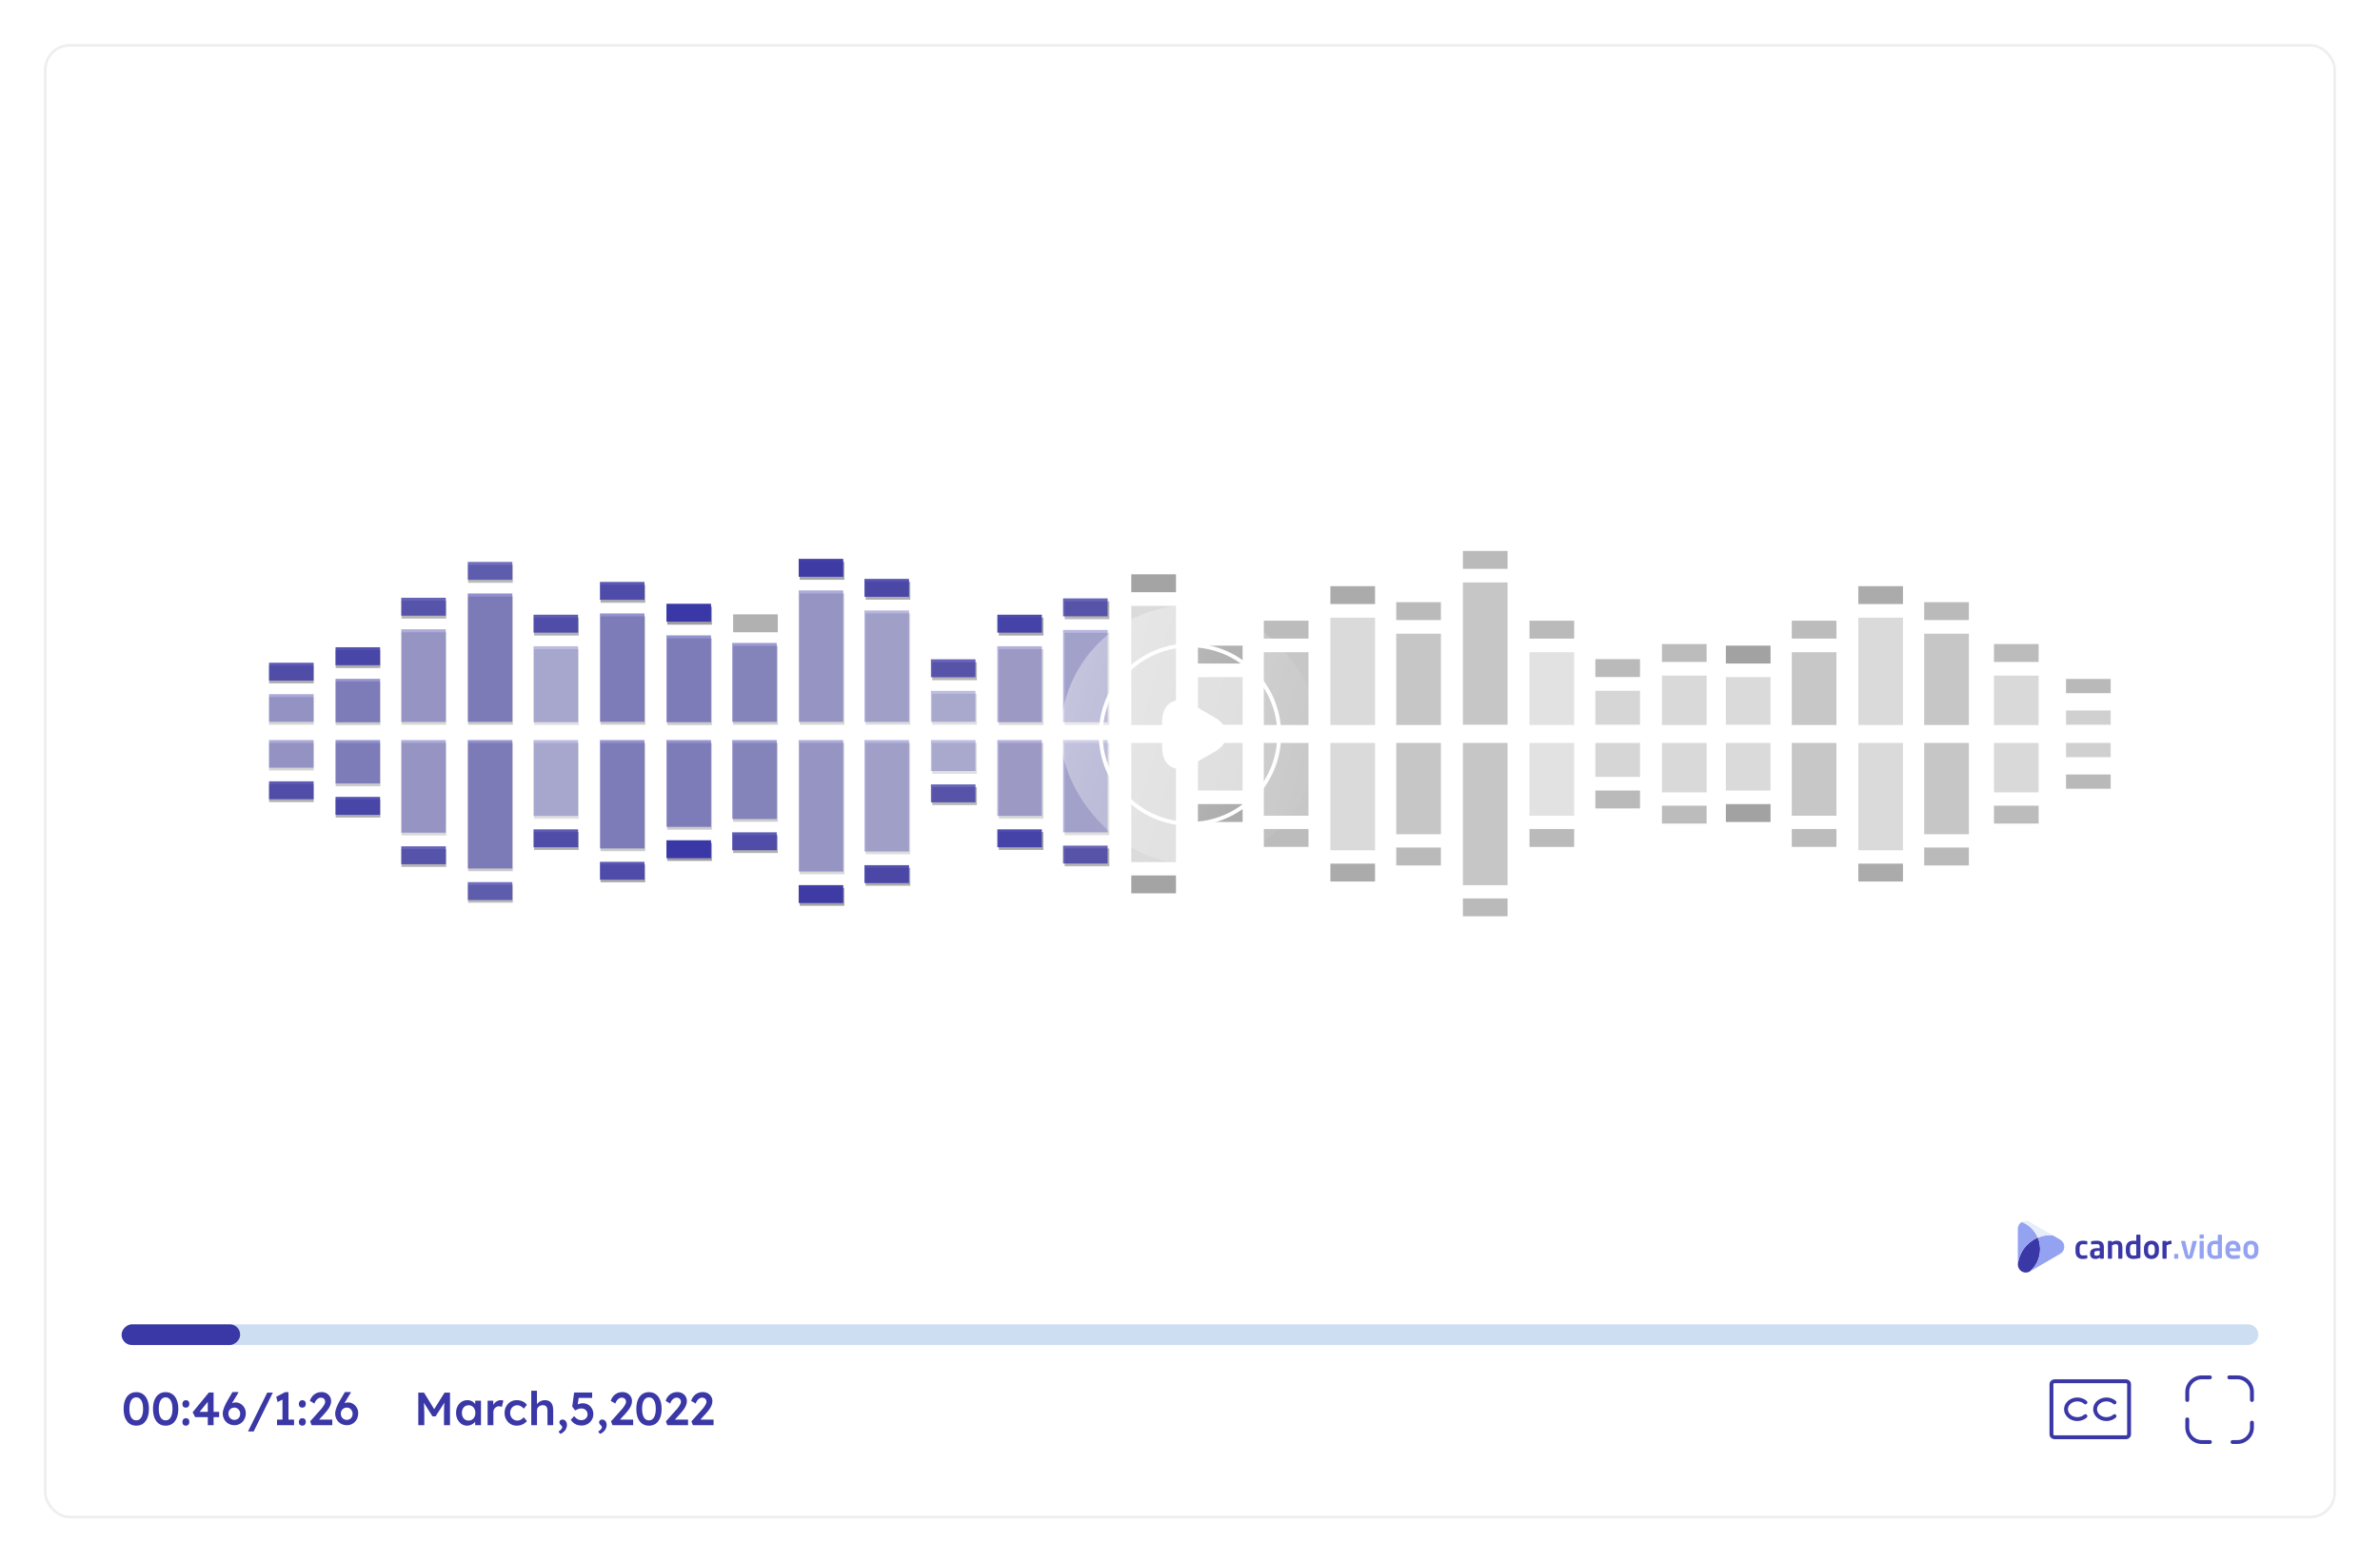 <svg width="920" height="604" viewBox="0 0 920 604" fill="none" xmlns="http://www.w3.org/2000/svg">
<g opacity="0.87" filter="url(#filter0_d_3394_254411)">
<rect x="17" y="10" width="886" height="570" rx="10" fill="white"/>
<rect x="17.5" y="10.5" width="885" height="569" rx="9.5" stroke="#EBEBEB"/>
</g>
<path d="M161.692 551V538.4H163.906L168.496 545.87L167.2 545.852L171.844 538.4H173.95V551H171.628V546.266C171.628 545.186 171.652 544.214 171.7 543.35C171.76 542.486 171.856 541.628 171.988 540.776L172.276 541.55L168.37 547.58H167.182L163.402 541.604L163.654 540.776C163.786 541.58 163.876 542.408 163.924 543.26C163.984 544.1 164.014 545.102 164.014 546.266V551H161.692ZM180.523 551.18C179.743 551.18 179.035 550.964 178.399 550.532C177.763 550.1 177.253 549.512 176.869 548.768C176.485 548.024 176.293 547.178 176.293 546.23C176.293 545.282 176.485 544.436 176.869 543.692C177.253 542.948 177.775 542.366 178.435 541.946C179.095 541.526 179.839 541.316 180.667 541.316C181.147 541.316 181.585 541.388 181.981 541.532C182.377 541.664 182.725 541.856 183.025 542.108C183.325 542.36 183.571 542.648 183.763 542.972C183.967 543.296 184.105 543.644 184.177 544.016L183.691 543.89V541.514H185.923V551H183.673V548.732L184.195 548.642C184.111 548.966 183.955 549.284 183.727 549.596C183.511 549.896 183.235 550.166 182.899 550.406C182.575 550.634 182.209 550.82 181.801 550.964C181.405 551.108 180.979 551.18 180.523 551.18ZM181.135 549.218C181.651 549.218 182.107 549.092 182.503 548.84C182.899 548.588 183.205 548.24 183.421 547.796C183.649 547.34 183.763 546.818 183.763 546.23C183.763 545.654 183.649 545.144 183.421 544.7C183.205 544.256 182.899 543.908 182.503 543.656C182.107 543.404 181.651 543.278 181.135 543.278C180.619 543.278 180.163 543.404 179.767 543.656C179.383 543.908 179.083 544.256 178.867 544.7C178.651 545.144 178.543 545.654 178.543 546.23C178.543 546.818 178.651 547.34 178.867 547.796C179.083 548.24 179.383 548.588 179.767 548.84C180.163 549.092 180.619 549.218 181.135 549.218ZM188.489 551V541.514H190.667L190.703 544.538L190.397 543.854C190.529 543.374 190.757 542.942 191.081 542.558C191.405 542.174 191.777 541.874 192.197 541.658C192.629 541.43 193.079 541.316 193.547 541.316C193.751 541.316 193.943 541.334 194.123 541.37C194.315 541.406 194.471 541.448 194.591 541.496L193.997 543.926C193.865 543.854 193.703 543.794 193.511 543.746C193.319 543.698 193.127 543.674 192.935 543.674C192.635 543.674 192.347 543.734 192.071 543.854C191.807 543.962 191.573 544.118 191.369 544.322C191.165 544.526 191.003 544.766 190.883 545.042C190.775 545.306 190.721 545.606 190.721 545.942V551H188.489ZM199.729 551.18C198.841 551.18 198.043 550.964 197.335 550.532C196.627 550.1 196.069 549.512 195.661 548.768C195.253 548.024 195.049 547.184 195.049 546.248C195.049 545.312 195.253 544.472 195.661 543.728C196.069 542.984 196.627 542.396 197.335 541.964C198.043 541.532 198.841 541.316 199.729 541.316C200.581 541.316 201.355 541.478 202.051 541.802C202.747 542.126 203.287 542.576 203.671 543.152L202.447 544.628C202.267 544.376 202.039 544.148 201.763 543.944C201.487 543.74 201.193 543.578 200.881 543.458C200.569 543.338 200.257 543.278 199.945 543.278C199.417 543.278 198.943 543.41 198.523 543.674C198.115 543.926 197.791 544.28 197.551 544.736C197.311 545.18 197.191 545.684 197.191 546.248C197.191 546.812 197.311 547.316 197.551 547.76C197.803 548.204 198.139 548.558 198.559 548.822C198.979 549.086 199.447 549.218 199.963 549.218C200.275 549.218 200.575 549.17 200.863 549.074C201.163 548.966 201.445 548.816 201.709 548.624C201.973 548.432 202.219 548.192 202.447 547.904L203.671 549.398C203.263 549.926 202.699 550.358 201.979 550.694C201.271 551.018 200.521 551.18 199.729 551.18ZM205.364 551V537.68H207.56V543.458L207.146 543.674C207.266 543.242 207.5 542.852 207.848 542.504C208.196 542.144 208.61 541.856 209.09 541.64C209.57 541.424 210.062 541.316 210.566 541.316C211.286 541.316 211.886 541.46 212.366 541.748C212.858 542.036 213.224 542.468 213.464 543.044C213.716 543.62 213.842 544.34 213.842 545.204V551H211.628V545.366C211.628 544.886 211.562 544.49 211.43 544.178C211.298 543.854 211.094 543.62 210.818 543.476C210.542 543.32 210.206 543.248 209.81 543.26C209.486 543.26 209.186 543.314 208.91 543.422C208.646 543.518 208.412 543.662 208.208 543.854C208.016 544.034 207.86 544.244 207.74 544.484C207.632 544.724 207.578 544.988 207.578 545.276V551H206.48C206.264 551 206.06 551 205.868 551C205.688 551 205.52 551 205.364 551ZM216.603 554.348L215.865 553.466C216.309 553.226 216.663 552.944 216.927 552.62C217.203 552.308 217.341 552.038 217.341 551.81C217.341 551.69 217.311 551.57 217.251 551.45C217.203 551.342 217.077 551.192 216.873 551C216.621 550.772 216.453 550.574 216.369 550.406C216.285 550.238 216.243 550.052 216.243 549.848C216.243 549.536 216.357 549.284 216.585 549.092C216.813 548.9 217.107 548.804 217.467 548.804C217.791 548.804 218.079 548.894 218.331 549.074C218.595 549.254 218.799 549.506 218.943 549.83C219.087 550.142 219.159 550.508 219.159 550.928C219.159 551.3 219.093 551.66 218.961 552.008C218.841 552.368 218.661 552.698 218.421 552.998C218.193 553.298 217.923 553.562 217.611 553.79C217.311 554.03 216.975 554.216 216.603 554.348ZM224.765 551.126C223.889 551.126 223.097 550.94 222.389 550.568C221.681 550.184 221.093 549.632 220.625 548.912L221.921 547.508C222.449 548.096 222.923 548.504 223.343 548.732C223.763 548.948 224.225 549.056 224.729 549.056C225.185 549.056 225.593 548.96 225.953 548.768C226.313 548.564 226.601 548.294 226.817 547.958C227.033 547.61 227.141 547.232 227.141 546.824C227.141 546.38 227.039 545.99 226.835 545.654C226.631 545.306 226.355 545.03 226.007 544.826C225.659 544.622 225.263 544.52 224.819 544.52C224.579 544.52 224.351 544.538 224.135 544.574C223.919 544.61 223.667 544.682 223.379 544.79C223.103 544.898 222.749 545.066 222.317 545.294L221.201 543.782L221.939 538.364H228.905V540.434H223.253L223.775 539.858L223.181 543.854L222.515 543.386C222.671 543.242 222.899 543.104 223.199 542.972C223.511 542.84 223.847 542.732 224.207 542.648C224.567 542.564 224.921 542.522 225.269 542.522C226.049 542.522 226.745 542.702 227.357 543.062C227.969 543.422 228.455 543.92 228.815 544.556C229.175 545.18 229.355 545.9 229.355 546.716C229.355 547.544 229.151 548.294 228.743 548.966C228.347 549.626 227.801 550.154 227.105 550.55C226.409 550.934 225.629 551.126 224.765 551.126ZM231.949 554.348L231.211 553.466C231.655 553.226 232.009 552.944 232.273 552.62C232.549 552.308 232.687 552.038 232.687 551.81C232.687 551.69 232.657 551.57 232.597 551.45C232.549 551.342 232.423 551.192 232.219 551C231.967 550.772 231.799 550.574 231.715 550.406C231.631 550.238 231.589 550.052 231.589 549.848C231.589 549.536 231.703 549.284 231.931 549.092C232.159 548.9 232.453 548.804 232.813 548.804C233.137 548.804 233.425 548.894 233.677 549.074C233.941 549.254 234.145 549.506 234.289 549.83C234.433 550.142 234.505 550.508 234.505 550.928C234.505 551.3 234.439 551.66 234.307 552.008C234.187 552.368 234.007 552.698 233.767 552.998C233.539 553.298 233.269 553.562 232.957 553.79C232.657 554.03 232.321 554.216 231.949 554.348ZM236.78 551L236.186 549.524L239.966 545.294C240.182 545.078 240.404 544.832 240.632 544.556C240.86 544.268 241.076 543.974 241.28 543.674C241.496 543.362 241.67 543.062 241.802 542.774C241.934 542.474 242 542.198 242 541.946C242 541.622 241.928 541.34 241.784 541.1C241.652 540.86 241.46 540.674 241.208 540.542C240.956 540.41 240.644 540.344 240.272 540.344C239.948 540.344 239.63 540.44 239.318 540.632C239.018 540.812 238.736 541.076 238.472 541.424C238.22 541.76 238.01 542.162 237.842 542.63L236.078 541.586C236.294 540.89 236.618 540.29 237.05 539.786C237.494 539.27 238.01 538.874 238.598 538.598C239.198 538.322 239.846 538.184 240.542 538.184C241.262 538.184 241.904 538.334 242.468 538.634C243.032 538.934 243.476 539.348 243.8 539.876C244.136 540.404 244.304 541.022 244.304 541.73C244.304 541.994 244.274 542.27 244.214 542.558C244.154 542.834 244.058 543.128 243.926 543.44C243.806 543.74 243.644 544.058 243.44 544.394C243.236 544.718 242.99 545.06 242.702 545.42C242.426 545.78 242.108 546.158 241.748 546.554L238.886 549.668L238.526 548.84H244.754V551H236.78ZM250.854 551.18C249.834 551.18 248.958 550.922 248.226 550.406C247.506 549.878 246.948 549.134 246.552 548.174C246.168 547.202 245.976 546.044 245.976 544.7C245.976 543.356 246.168 542.204 246.552 541.244C246.948 540.272 247.506 539.528 248.226 539.012C248.958 538.484 249.834 538.22 250.854 538.22C251.874 538.22 252.75 538.484 253.482 539.012C254.214 539.528 254.772 540.272 255.156 541.244C255.552 542.204 255.75 543.356 255.75 544.7C255.75 546.044 255.552 547.202 255.156 548.174C254.772 549.134 254.214 549.878 253.482 550.406C252.75 550.922 251.874 551.18 250.854 551.18ZM250.854 549.128C251.694 549.128 252.342 548.744 252.798 547.976C253.266 547.196 253.5 546.104 253.5 544.7C253.5 543.284 253.266 542.186 252.798 541.406C252.342 540.626 251.694 540.236 250.854 540.236C250.014 540.236 249.36 540.626 248.892 541.406C248.436 542.186 248.208 543.284 248.208 544.7C248.208 546.104 248.436 547.196 248.892 547.976C249.36 548.744 250.014 549.128 250.854 549.128ZM257.997 551L257.403 549.524L261.183 545.294C261.399 545.078 261.621 544.832 261.849 544.556C262.077 544.268 262.293 543.974 262.497 543.674C262.713 543.362 262.887 543.062 263.019 542.774C263.151 542.474 263.217 542.198 263.217 541.946C263.217 541.622 263.145 541.34 263.001 541.1C262.869 540.86 262.677 540.674 262.425 540.542C262.173 540.41 261.861 540.344 261.489 540.344C261.165 540.344 260.847 540.44 260.535 540.632C260.235 540.812 259.953 541.076 259.689 541.424C259.437 541.76 259.227 542.162 259.059 542.63L257.295 541.586C257.511 540.89 257.835 540.29 258.267 539.786C258.711 539.27 259.227 538.874 259.815 538.598C260.415 538.322 261.063 538.184 261.759 538.184C262.479 538.184 263.121 538.334 263.685 538.634C264.249 538.934 264.693 539.348 265.017 539.876C265.353 540.404 265.521 541.022 265.521 541.73C265.521 541.994 265.491 542.27 265.431 542.558C265.371 542.834 265.275 543.128 265.143 543.44C265.023 543.74 264.861 544.058 264.657 544.394C264.453 544.718 264.207 545.06 263.919 545.42C263.643 545.78 263.325 546.158 262.965 546.554L260.103 549.668L259.743 548.84H265.971V551H257.997ZM267.858 551L267.264 549.524L271.044 545.294C271.26 545.078 271.482 544.832 271.71 544.556C271.938 544.268 272.154 543.974 272.358 543.674C272.574 543.362 272.748 543.062 272.88 542.774C273.012 542.474 273.078 542.198 273.078 541.946C273.078 541.622 273.006 541.34 272.862 541.1C272.73 540.86 272.538 540.674 272.286 540.542C272.034 540.41 271.722 540.344 271.35 540.344C271.026 540.344 270.708 540.44 270.396 540.632C270.096 540.812 269.814 541.076 269.55 541.424C269.298 541.76 269.088 542.162 268.92 542.63L267.156 541.586C267.372 540.89 267.696 540.29 268.128 539.786C268.572 539.27 269.088 538.874 269.676 538.598C270.276 538.322 270.924 538.184 271.62 538.184C272.34 538.184 272.982 538.334 273.546 538.634C274.11 538.934 274.554 539.348 274.878 539.876C275.214 540.404 275.382 541.022 275.382 541.73C275.382 541.994 275.352 542.27 275.292 542.558C275.232 542.834 275.136 543.128 275.004 543.44C274.884 543.74 274.722 544.058 274.518 544.394C274.314 544.718 274.068 545.06 273.78 545.42C273.504 545.78 273.186 546.158 272.826 546.554L269.964 549.668L269.604 548.84H275.832V551H267.858Z" fill="#3A37A6"/>
<rect x="47" y="520" width="8" height="826" rx="4" transform="rotate(-90 47 520)" fill="#CEDEF2"/>
<rect x="47" y="520" width="8" height="45.836" rx="4" transform="rotate(-90 47 520)" fill="#3A37A6"/>
<path d="M52.67 551.18C51.65 551.18 50.774 550.922 50.042 550.406C49.322 549.878 48.764 549.134 48.368 548.174C47.984 547.202 47.792 546.044 47.792 544.7C47.792 543.356 47.984 542.204 48.368 541.244C48.764 540.272 49.322 539.528 50.042 539.012C50.774 538.484 51.65 538.22 52.67 538.22C53.69 538.22 54.566 538.484 55.298 539.012C56.03 539.528 56.588 540.272 56.972 541.244C57.368 542.204 57.566 543.356 57.566 544.7C57.566 546.044 57.368 547.202 56.972 548.174C56.588 549.134 56.03 549.878 55.298 550.406C54.566 550.922 53.69 551.18 52.67 551.18ZM52.67 549.128C53.51 549.128 54.158 548.744 54.614 547.976C55.082 547.196 55.316 546.104 55.316 544.7C55.316 543.284 55.082 542.186 54.614 541.406C54.158 540.626 53.51 540.236 52.67 540.236C51.83 540.236 51.176 540.626 50.708 541.406C50.252 542.186 50.024 543.284 50.024 544.7C50.024 546.104 50.252 547.196 50.708 547.976C51.176 548.744 51.83 549.128 52.67 549.128ZM64.025 551.18C63.005 551.18 62.13 550.922 61.398 550.406C60.678 549.878 60.12 549.134 59.724 548.174C59.34 547.202 59.148 546.044 59.148 544.7C59.148 543.356 59.34 542.204 59.724 541.244C60.12 540.272 60.678 539.528 61.398 539.012C62.13 538.484 63.005 538.22 64.025 538.22C65.046 538.22 65.921 538.484 66.653 539.012C67.385 539.528 67.944 540.272 68.328 541.244C68.724 542.204 68.921 543.356 68.921 544.7C68.921 546.044 68.724 547.202 68.328 548.174C67.944 549.134 67.385 549.878 66.653 550.406C65.921 550.922 65.046 551.18 64.025 551.18ZM64.025 549.128C64.865 549.128 65.513 548.744 65.969 547.976C66.438 547.196 66.671 546.104 66.671 544.7C66.671 543.284 66.438 542.186 65.969 541.406C65.513 540.626 64.865 540.236 64.025 540.236C63.185 540.236 62.532 540.626 62.063 541.406C61.608 542.186 61.38 543.284 61.38 544.7C61.38 546.104 61.608 547.196 62.063 547.976C62.532 548.744 63.185 549.128 64.025 549.128ZM71.853 551.18C71.421 551.18 71.085 551.054 70.845 550.802C70.617 550.55 70.503 550.196 70.503 549.74C70.503 549.32 70.623 548.978 70.863 548.714C71.115 548.438 71.445 548.3 71.853 548.3C72.285 548.3 72.615 548.426 72.843 548.678C73.083 548.918 73.203 549.272 73.203 549.74C73.203 550.16 73.077 550.508 72.825 550.784C72.585 551.048 72.261 551.18 71.853 551.18ZM71.853 544.214C71.421 544.214 71.085 544.088 70.845 543.836C70.617 543.584 70.503 543.23 70.503 542.774C70.503 542.354 70.623 542.012 70.863 541.748C71.115 541.472 71.445 541.334 71.853 541.334C72.285 541.334 72.615 541.46 72.843 541.712C73.083 541.952 73.203 542.306 73.203 542.774C73.203 543.194 73.077 543.542 72.825 543.818C72.585 544.082 72.261 544.214 71.853 544.214ZM80.318 551V540.83L81.182 540.92L76.898 546.158L76.7 545.834H84.71V547.868H75.44L74.468 545.996L80.732 538.364H82.568V551H80.318ZM90.592 551C89.956 551 89.362 550.886 88.81 550.658C88.27 550.43 87.796 550.118 87.388 549.722C86.992 549.314 86.68 548.84 86.452 548.3C86.224 547.76 86.11 547.166 86.11 546.518C86.11 546.158 86.152 545.774 86.236 545.366C86.332 544.958 86.47 544.526 86.65 544.07C86.842 543.602 87.064 543.116 87.316 542.612C87.568 542.108 87.862 541.58 88.198 541.028L89.872 538.184H92.104L92.176 538.364L90.034 541.892C89.686 542.468 89.38 543.014 89.116 543.53C88.852 544.034 88.624 544.52 88.432 544.988C88.252 545.444 88.102 545.888 87.982 546.32L87.496 544.682C87.676 544.298 87.898 543.95 88.162 543.638C88.426 543.326 88.72 543.062 89.044 542.846C89.368 542.63 89.704 542.468 90.052 542.36C90.412 542.252 90.778 542.198 91.15 542.198C91.846 542.198 92.488 542.39 93.076 542.774C93.664 543.146 94.132 543.644 94.48 544.268C94.84 544.892 95.02 545.576 95.02 546.32C95.02 547.22 94.828 548.024 94.444 548.732C94.072 549.428 93.55 549.98 92.878 550.388C92.206 550.796 91.444 551 90.592 551ZM90.61 548.948C91.042 548.948 91.426 548.846 91.762 548.642C92.11 548.438 92.38 548.156 92.572 547.796C92.764 547.424 92.86 546.998 92.86 546.518C92.86 546.11 92.758 545.732 92.554 545.384C92.362 545.024 92.098 544.736 91.762 544.52C91.426 544.292 91.048 544.178 90.628 544.178C90.172 544.178 89.764 544.286 89.404 544.502C89.056 544.706 88.78 544.988 88.576 545.348C88.384 545.696 88.288 546.086 88.288 546.518C88.288 546.974 88.384 547.388 88.576 547.76C88.78 548.12 89.056 548.408 89.404 548.624C89.752 548.84 90.154 548.948 90.61 548.948ZM95.856 553.43L103.308 538.4H105.468L98.052 553.43H95.856ZM109.194 550.118V539.894L109.86 540.758L107.304 542.054L106.782 540.002L110.22 538.22H111.516V550.118H109.194ZM107.088 551V548.84H113.676V551H107.088ZM116.871 551.18C116.439 551.18 116.103 551.054 115.863 550.802C115.635 550.55 115.521 550.196 115.521 549.74C115.521 549.32 115.641 548.978 115.881 548.714C116.133 548.438 116.463 548.3 116.871 548.3C117.303 548.3 117.633 548.426 117.861 548.678C118.101 548.918 118.221 549.272 118.221 549.74C118.221 550.16 118.095 550.508 117.843 550.784C117.603 551.048 117.279 551.18 116.871 551.18ZM116.871 544.214C116.439 544.214 116.103 544.088 115.863 543.836C115.635 543.584 115.521 543.23 115.521 542.774C115.521 542.354 115.641 542.012 115.881 541.748C116.133 541.472 116.463 541.334 116.871 541.334C117.303 541.334 117.633 541.46 117.861 541.712C118.101 541.952 118.221 542.306 118.221 542.774C118.221 543.194 118.095 543.542 117.843 543.818C117.603 544.082 117.279 544.214 116.871 544.214ZM120.476 551L119.882 549.524L123.662 545.294C123.878 545.078 124.1 544.832 124.328 544.556C124.556 544.268 124.772 543.974 124.976 543.674C125.192 543.362 125.366 543.062 125.498 542.774C125.63 542.474 125.696 542.198 125.696 541.946C125.696 541.622 125.624 541.34 125.48 541.1C125.348 540.86 125.156 540.674 124.904 540.542C124.652 540.41 124.34 540.344 123.968 540.344C123.644 540.344 123.326 540.44 123.014 540.632C122.714 540.812 122.432 541.076 122.168 541.424C121.916 541.76 121.706 542.162 121.538 542.63L119.774 541.586C119.99 540.89 120.314 540.29 120.746 539.786C121.19 539.27 121.706 538.874 122.294 538.598C122.894 538.322 123.542 538.184 124.238 538.184C124.958 538.184 125.6 538.334 126.164 538.634C126.728 538.934 127.172 539.348 127.496 539.876C127.832 540.404 128 541.022 128 541.73C128 541.994 127.97 542.27 127.91 542.558C127.85 542.834 127.754 543.128 127.622 543.44C127.502 543.74 127.34 544.058 127.136 544.394C126.932 544.718 126.686 545.06 126.398 545.42C126.122 545.78 125.804 546.158 125.444 546.554L122.582 549.668L122.222 548.84H128.45V551H120.476ZM134.045 551C133.409 551 132.815 550.886 132.263 550.658C131.723 550.43 131.249 550.118 130.841 549.722C130.445 549.314 130.133 548.84 129.905 548.3C129.677 547.76 129.563 547.166 129.563 546.518C129.563 546.158 129.605 545.774 129.689 545.366C129.785 544.958 129.923 544.526 130.103 544.07C130.295 543.602 130.517 543.116 130.769 542.612C131.021 542.108 131.315 541.58 131.651 541.028L133.325 538.184H135.557L135.629 538.364L133.487 541.892C133.139 542.468 132.833 543.014 132.569 543.53C132.305 544.034 132.077 544.52 131.885 544.988C131.705 545.444 131.555 545.888 131.435 546.32L130.949 544.682C131.129 544.298 131.351 543.95 131.615 543.638C131.879 543.326 132.173 543.062 132.497 542.846C132.821 542.63 133.157 542.468 133.505 542.36C133.865 542.252 134.231 542.198 134.603 542.198C135.299 542.198 135.941 542.39 136.529 542.774C137.117 543.146 137.585 543.644 137.933 544.268C138.293 544.892 138.473 545.576 138.473 546.32C138.473 547.22 138.281 548.024 137.897 548.732C137.525 549.428 137.003 549.98 136.331 550.388C135.659 550.796 134.897 551 134.045 551ZM134.063 548.948C134.495 548.948 134.879 548.846 135.215 548.642C135.563 548.438 135.833 548.156 136.025 547.796C136.217 547.424 136.313 546.998 136.313 546.518C136.313 546.11 136.211 545.732 136.007 545.384C135.815 545.024 135.551 544.736 135.215 544.52C134.879 544.292 134.501 544.178 134.081 544.178C133.625 544.178 133.217 544.286 132.857 544.502C132.509 544.706 132.233 544.988 132.029 545.348C131.837 545.696 131.741 546.086 131.741 546.518C131.741 546.974 131.837 547.388 132.029 547.76C132.233 548.12 132.509 548.408 132.857 548.624C133.205 548.84 133.607 548.948 134.063 548.948Z" fill="#3A37A6"/>
<path d="M845.5 541.25V538.125C845.5 535.012 848.013 532.5 851.125 532.5H854.25" stroke="#3A37A6" stroke-width="1.5" stroke-linecap="round" stroke-linejoin="round"/>
<path d="M861.75 532.5H864.875C867.988 532.5 870.5 535.012 870.5 538.125V541.25" stroke="#3A37A6" stroke-width="1.5" stroke-linecap="round" stroke-linejoin="round"/>
<path d="M870.5 550V551.875C870.5 554.987 867.987 557.5 864.875 557.5H863" stroke="#3A37A6" stroke-width="1.5" stroke-linecap="round" stroke-linejoin="round"/>
<path d="M854.25 557.5H851.125C848.013 557.5 845.5 554.988 845.5 551.875V548.75" stroke="#3A37A6" stroke-width="1.5" stroke-linecap="round" stroke-linejoin="round"/>
<path d="M821.75 534H794.25C793.56 534 793 534.485 793 535.084V554.593C793 555.192 793.56 555.677 794.25 555.677H821.75C822.44 555.677 823 555.192 823 554.593V535.084C823 534.485 822.44 534 821.75 534Z" stroke="#3A37A6" stroke-width="1.5" stroke-linecap="round" stroke-linejoin="round"/>
<path d="M806.125 547.495C805.517 548.033 804.737 548.402 803.886 548.555C803.035 548.708 802.151 548.637 801.346 548.352C800.542 548.068 799.853 547.581 799.369 546.956C798.884 546.33 798.625 545.594 798.625 544.84C798.625 544.087 798.884 543.35 799.369 542.725C799.853 542.099 800.542 541.613 801.346 541.328C802.151 541.043 803.035 540.973 803.886 541.126C804.737 541.278 805.517 541.647 806.125 542.185M817.375 547.495C816.767 548.033 815.987 548.402 815.136 548.555C814.285 548.708 813.401 548.637 812.596 548.352C811.792 548.068 811.103 547.581 810.619 546.956C810.134 546.33 809.875 545.594 809.875 544.84C809.875 544.087 810.134 543.35 810.619 542.725C811.103 542.099 811.792 541.613 812.596 541.328C813.401 541.043 814.285 540.973 815.136 541.126C815.987 541.278 816.767 541.647 817.375 542.185" stroke="#3A37A6" stroke-width="1.5" stroke-linecap="round" stroke-linejoin="round"/>
<path d="M806.858 486.269V485.462C806.858 485.327 806.758 485.293 806.625 485.293C806.625 485.293 806.625 485.293 806.591 485.293C806.125 485.327 805.825 485.361 805.025 485.361C804.459 485.361 803.892 485.024 803.892 483.78V482.636C803.892 481.357 804.459 481.021 805.025 481.021C805.825 481.021 806.125 481.055 806.591 481.122C806.625 481.122 806.625 481.122 806.625 481.122C806.758 481.122 806.858 481.055 806.858 480.92V480.146C806.858 479.944 806.791 479.877 806.591 479.81C806.325 479.743 805.792 479.675 805.025 479.675C803.459 479.675 802.293 480.651 802.293 482.636V483.78C802.293 485.764 803.459 486.74 805.025 486.74C805.792 486.74 806.325 486.639 806.591 486.572C806.791 486.538 806.858 486.437 806.858 486.269ZM813.256 486.404V481.997C813.256 480.415 812.289 479.675 810.59 479.675C809.757 479.675 809.057 479.743 808.557 479.843C808.391 479.877 808.324 479.978 808.324 480.113V480.886C808.324 481.055 808.424 481.088 808.557 481.088C808.557 481.088 808.591 481.088 808.624 481.088C809.024 481.055 809.824 480.987 810.59 480.987C811.29 480.987 811.656 481.189 811.656 481.997V482.535H810.89C808.791 482.535 807.924 483.241 807.924 484.654V484.688C807.924 486.336 809.024 486.74 810.023 486.74C810.623 486.74 811.19 486.538 811.723 486.202V486.404C811.723 486.538 811.856 486.639 811.989 486.639H812.989C813.122 486.639 813.256 486.538 813.256 486.404ZM811.656 485.092C811.29 485.293 810.857 485.462 810.423 485.462C809.824 485.462 809.557 485.293 809.557 484.688V484.654C809.557 483.948 809.79 483.611 810.89 483.611H811.656V485.092ZM820.42 486.37V482.4C820.42 480.853 820.053 479.675 818.32 479.675C817.521 479.675 817.054 479.776 816.355 480.247V479.978C816.355 479.843 816.255 479.743 816.121 479.743H815.055C814.922 479.743 814.822 479.843 814.822 479.978V486.37C814.822 486.505 814.922 486.639 815.055 486.639H816.188C816.321 486.639 816.421 486.505 816.421 486.37V481.458C816.921 481.189 817.387 481.021 817.787 481.021C818.72 481.021 818.82 481.324 818.82 482.4V486.37C818.82 486.505 818.92 486.639 819.054 486.639H820.153C820.286 486.639 820.42 486.505 820.42 486.37ZM827.384 486.101V477.589C827.384 477.455 827.284 477.32 827.151 477.32H826.051C825.918 477.32 825.784 477.455 825.784 477.589V479.743C825.351 479.675 824.918 479.675 824.618 479.675C822.686 479.675 821.753 480.819 821.753 482.737V483.679C821.753 485.563 822.686 486.74 824.618 486.74C825.418 486.74 826.318 486.605 827.051 486.404C827.351 486.336 827.384 486.269 827.384 486.101ZM825.784 485.327C825.551 485.361 825.085 485.428 824.618 485.428C823.585 485.428 823.352 484.654 823.352 483.679V482.737C823.352 481.727 823.585 480.987 824.618 480.987C824.918 480.987 825.451 481.021 825.784 481.055V485.327ZM834.548 483.679V482.703C834.548 480.954 833.548 479.675 831.649 479.675C829.75 479.675 828.75 480.954 828.75 482.703V483.679C828.75 485.428 829.75 486.74 831.649 486.74C833.548 486.74 834.548 485.428 834.548 483.679ZM832.949 483.679C832.949 484.688 832.482 485.327 831.649 485.327C830.816 485.327 830.349 484.688 830.349 483.679V482.703C830.349 481.694 830.816 481.055 831.649 481.055C832.482 481.055 832.949 481.694 832.949 482.703V483.679ZM839.413 480.785V479.911C839.413 479.776 839.313 479.675 839.18 479.675C838.68 479.675 838.047 479.776 837.447 480.247V479.978C837.447 479.843 837.347 479.743 837.214 479.743H836.147C836.014 479.743 835.914 479.843 835.914 479.978V486.37C835.914 486.505 836.014 486.639 836.147 486.639H837.28C837.414 486.639 837.514 486.505 837.514 486.37V481.458C838.013 481.189 838.513 481.021 839.18 481.021C839.313 481.021 839.413 480.92 839.413 480.785Z" fill="#3A37A6"/>
<path d="M842.008 486.401V485.021C842.008 484.887 841.908 484.786 841.774 484.786H840.675C840.541 484.786 840.441 484.887 840.441 485.021V486.401C840.441 486.535 840.541 486.636 840.675 486.636H841.774C841.908 486.636 842.008 486.535 842.008 486.401ZM849.172 479.941C849.172 479.84 849.072 479.739 848.972 479.739H847.772C847.672 479.739 847.539 479.84 847.506 479.975L846.339 485.089C846.306 485.324 846.206 485.425 846.106 485.425C846.039 485.425 845.939 485.324 845.906 485.089L844.74 479.975C844.707 479.84 844.607 479.739 844.473 479.739H843.274C843.174 479.739 843.074 479.84 843.074 479.941C843.074 479.975 843.074 480.009 843.107 480.009L844.607 485.593C844.873 486.502 845.506 486.737 846.106 486.737C846.739 486.737 847.406 486.502 847.639 485.593L849.172 480.009C849.172 480.009 849.172 479.975 849.172 479.941ZM851.904 478.596V477.519C851.904 477.385 851.804 477.25 851.671 477.25H850.504C850.371 477.25 850.238 477.385 850.238 477.519V478.596C850.238 478.73 850.371 478.831 850.504 478.831H851.671C851.804 478.831 851.904 478.73 851.904 478.596ZM851.871 486.367V479.975C851.871 479.84 851.771 479.739 851.637 479.739H850.538C850.404 479.739 850.271 479.84 850.271 479.975V486.367C850.271 486.502 850.404 486.636 850.538 486.636H851.637C851.771 486.636 851.871 486.502 851.871 486.367ZM858.901 486.098V477.586C858.901 477.452 858.801 477.317 858.668 477.317H857.535C857.402 477.317 857.302 477.452 857.302 477.586V479.739C856.869 479.672 856.436 479.672 856.136 479.672C854.203 479.672 853.237 480.816 853.237 482.734V483.676C853.237 485.56 854.203 486.737 856.136 486.737C856.902 486.737 857.835 486.602 858.568 486.401C858.835 486.333 858.901 486.266 858.901 486.098ZM857.302 485.324C857.069 485.358 856.569 485.425 856.136 485.425C855.103 485.425 854.836 484.651 854.836 483.676V482.734C854.836 481.724 855.103 480.984 856.136 480.984C856.436 480.984 856.969 481.018 857.302 481.052V485.324ZM866.065 483.44V482.767C866.065 480.951 865.032 479.672 863.166 479.672C861.334 479.672 860.268 480.85 860.268 482.767V483.676C860.268 486.064 862 486.737 863.2 486.737C864.299 486.737 864.766 486.67 865.532 486.535C865.766 486.502 865.799 486.401 865.799 486.199V485.391C865.799 485.29 865.699 485.223 865.566 485.223C865.566 485.223 865.566 485.223 865.532 485.223C865.032 485.257 864.199 485.324 863.3 485.324C862.167 485.324 861.867 484.483 861.867 483.777V483.743H865.799C865.965 483.743 866.065 483.642 866.065 483.44ZM864.433 482.599H861.867V482.565C861.867 481.59 862.433 481.052 863.166 481.052C863.933 481.052 864.433 481.59 864.433 482.565V482.599ZM872.996 483.676V482.7C872.996 480.951 871.997 479.672 870.097 479.672C868.198 479.672 867.198 480.951 867.198 482.7V483.676C867.198 485.425 868.198 486.737 870.097 486.737C871.997 486.737 872.996 485.425 872.996 483.676ZM871.397 483.676C871.397 484.685 870.964 485.324 870.097 485.324C869.264 485.324 868.798 484.685 868.798 483.676V482.7C868.798 481.691 869.264 481.052 870.097 481.052C870.964 481.052 871.397 481.691 871.397 482.7V483.676Z" fill="#94A2F2"/>
<path fill-rule="evenodd" clip-rule="evenodd" d="M787.731 478.484C783.599 480.2 780.533 484.069 780 488.846C780 489.99 780.566 490.999 781.533 491.571C782.532 492.143 783.665 492.143 784.632 491.571C787.664 488.981 789.097 485.011 788.464 481.108C788.33 480.2 788.064 479.325 787.731 478.484Z" fill="#3A37A6"/>
<path fill-rule="evenodd" clip-rule="evenodd" d="M788.465 481.11C789.098 485.013 787.665 488.982 784.633 491.573L790.531 488.141L796.429 484.71C797.395 484.138 797.961 483.129 797.961 481.985C797.961 480.841 797.395 479.865 796.429 479.293L793.463 477.578C791.43 477.409 789.498 477.746 787.732 478.486C788.065 479.327 788.331 480.202 788.465 481.11Z" fill="#94A2F2"/>
<path fill-rule="evenodd" clip-rule="evenodd" d="M780 488.847C780.533 484.07 783.599 480.201 787.731 478.485C786.564 475.76 784.365 473.54 781.533 472.43C780.566 473.002 780 473.977 780 475.121V481.984V488.847Z" fill="#94A2F2"/>
<path fill-rule="evenodd" clip-rule="evenodd" d="M781.537 472.429C784.369 473.539 786.569 475.759 787.735 478.484C789.501 477.744 791.434 477.408 793.466 477.576L790.534 475.86L784.636 472.429C783.67 471.857 782.537 471.857 781.537 472.429Z" fill="#E7EEF9"/>
<g opacity="0.49">
<path d="M815.898 287.227H798.631V292.737H815.898V287.227Z" fill="#A0A0A0"/>
</g>
<g opacity="0.4">
<path d="M659.699 287.227H642.432V306.337H659.699V287.227Z" fill="#A0A0A0"/>
</g>
<g opacity="0.4">
<path d="M788.041 287.227H770.773V306.337H788.041V287.227Z" fill="#A0A0A0"/>
</g>
<g opacity="0.43">
<path d="M633.955 287.227H616.688V300.358H633.955V287.227Z" fill="#A0A0A0"/>
</g>
<g opacity="0.31">
<path d="M608.496 287.227H591.229V315.365H608.496V287.227Z" fill="#A0A0A0"/>
</g>
<g opacity="0.6">
<path d="M582.758 287.227H565.49V342.213H582.758V287.227Z" fill="#A0A0A0"/>
</g>
<g opacity="0.6">
<path d="M556.99 287.227H539.723V322.516H556.99V287.227Z" fill="#A0A0A0"/>
</g>
<g opacity="0.6">
<path d="M761.074 287.227H743.807V322.516H761.074V287.227Z" fill="#A0A0A0"/>
</g>
<g opacity="0.39">
<path d="M531.533 287.227H514.266V328.73H531.533V287.227Z" fill="#A0A0A0"/>
</g>
<g opacity="0.39">
<path d="M735.613 287.227H718.346V328.73H735.613V287.227Z" fill="#A0A0A0"/>
</g>
<g opacity="0.59">
<path d="M505.801 287.227H488.533V315.365H505.801V287.227Z" fill="#A0A0A0"/>
</g>
<g opacity="0.59">
<path d="M709.885 287.227H692.617V315.365H709.885V287.227Z" fill="#A0A0A0"/>
</g>
<g opacity="0.39">
<path d="M480.334 287.227H463.066V305.633H480.334V287.227Z" fill="#A0A0A0"/>
</g>
<g opacity="0.39">
<path d="M684.41 287.227H667.143V305.633H684.41V287.227Z" fill="#A0A0A0"/>
</g>
<g opacity="0.38">
<path d="M454.576 287.227H437.309V333.302H454.576V287.227Z" fill="#A0A0A0"/>
</g>
<g opacity="0.36">
<path d="M428.818 287.227H411.551V322.868H428.818V287.227Z" fill="#A0A0A0"/>
</g>
<g opacity="0.39">
<path d="M403.349 287.227H386.082V316.537H403.349V287.227Z" fill="#A0A0A0"/>
</g>
<g opacity="0.33">
<path d="M377.617 287.227H360.35V299.185H377.617V287.227Z" fill="#A0A0A0"/>
</g>
<g opacity="0.37">
<path d="M351.881 287.227H334.613V330.254H351.881V287.227Z" fill="#A0A0A0"/>
</g>
<g opacity="0.42">
<path d="M326.398 287.227H309.131V337.992H326.398V287.227Z" fill="#A0A0A0"/>
</g>
<g opacity="0.5">
<path d="M300.66 287.227H283.393V317.709H300.66V287.227Z" fill="#A0A0A0"/>
</g>
<g opacity="0.54">
<path d="M275.178 287.227H257.91V320.758H275.178V287.227Z" fill="#A0A0A0"/>
</g>
<g opacity="0.54">
<path d="M249.431 287.227H232.164V329.082H249.431V287.227Z" fill="#A0A0A0"/>
</g>
<g opacity="0.34">
<path d="M223.703 287.227H206.436V316.537H223.703V287.227Z" fill="#A0A0A0"/>
</g>
<g opacity="0.55">
<path d="M198.23 287.227H180.963V336.82H198.23V287.227Z" fill="#A0A0A0"/>
</g>
<g opacity="0.42">
<path d="M172.482 287.227H155.215V322.985H172.482V287.227Z" fill="#A0A0A0"/>
</g>
<g opacity="0.54">
<path d="M147.017 287.227H129.75V303.992H147.017V287.227Z" fill="#A0A0A0"/>
</g>
<g opacity="0.43">
<path d="M121.267 287.227H104V297.896H121.267V287.227Z" fill="#A0A0A0"/>
</g>
<g opacity="0.74">
<path d="M815.898 299.426H798.631V304.936H815.898V299.426Z" fill="#A0A0A0"/>
</g>
<g opacity="0.7">
<path d="M659.699 311.484H642.432V318.402H659.699V311.484Z" fill="#A0A0A0"/>
</g>
<g opacity="0.7">
<path d="M788.041 311.484H770.773V318.402H788.041V311.484Z" fill="#A0A0A0"/>
</g>
<g opacity="0.73">
<path d="M633.955 305.629H616.688V312.546H633.955V305.629Z" fill="#A0A0A0"/>
</g>
<g opacity="0.73">
<path d="M608.496 320.508H591.229V327.425H608.496V320.508Z" fill="#A0A0A0"/>
</g>
<g opacity="0.73">
<path d="M582.758 347.336H565.49V354.253H582.758V347.336Z" fill="#A0A0A0"/>
</g>
<g opacity="0.72">
<path d="M556.99 327.668H539.723V334.585H556.99V327.668Z" fill="#A0A0A0"/>
</g>
<g opacity="0.72">
<path d="M761.074 327.668H743.807V334.585H761.074V327.668Z" fill="#A0A0A0"/>
</g>
<g opacity="0.88">
<path d="M531.533 333.891H514.266V340.808H531.533V333.891Z" fill="#A0A0A0"/>
</g>
<g opacity="0.88">
<path d="M735.613 333.891H718.346V340.808H735.613V333.891Z" fill="#A0A0A0"/>
</g>
<g opacity="0.7">
<path d="M505.801 320.508H488.533V327.425H505.801V320.508Z" fill="#A0A0A0"/>
</g>
<g opacity="0.7">
<path d="M709.885 320.508H692.617V327.425H709.885V320.508Z" fill="#A0A0A0"/>
</g>
<g opacity="0.98">
<path d="M480.334 310.871H463.066V317.788H480.334V310.871Z" fill="#A0A0A0"/>
</g>
<g opacity="0.98">
<path d="M684.41 310.871H667.143V317.788H684.41V310.871Z" fill="#A0A0A0"/>
</g>
<g opacity="0.96">
<path d="M454.576 338.453H437.309V345.37H454.576V338.453Z" fill="#A0A0A0"/>
</g>
<g opacity="0.77">
<path d="M428.824 328.008H411.557V334.925H428.824V328.008Z" fill="#A0A0A0"/>
</g>
<g opacity="0.9">
<path d="M403.349 321.68H386.082V328.597H403.349V321.68Z" fill="#A0A0A0"/>
</g>
<g opacity="0.77">
<path d="M377.617 304.328H360.35V311.245H377.617V304.328Z" fill="#A0A0A0"/>
</g>
<g opacity="0.86">
<path d="M351.881 335.516H334.613V342.433H351.881V335.516Z" fill="#A0A0A0"/>
</g>
<g opacity="0.96">
<path d="M326.398 343.266H309.131V350.183H326.398V343.266Z" fill="#A0A0A0"/>
</g>
<g opacity="0.82">
<path d="M300.66 322.871H283.393V329.788H300.66V322.871Z" fill="#A0A0A0"/>
</g>
<path d="M275.197 325.906H257.93V332.823H275.197V325.906Z" fill="#A0A0A0"/>
<g opacity="0.83">
<path d="M249.431 334.215H232.164V341.132H249.431V334.215Z" fill="#A0A0A0"/>
</g>
<g opacity="0.82">
<path d="M223.703 321.68H206.436V328.597H223.703V321.68Z" fill="#A0A0A0"/>
</g>
<g opacity="0.72">
<path d="M198.23 342.082H180.963V348.999H198.23V342.082Z" fill="#A0A0A0"/>
</g>
<g opacity="0.78">
<path d="M172.482 328.25H155.215V335.167H172.482V328.25Z" fill="#A0A0A0"/>
</g>
<g opacity="0.87">
<path d="M147.017 309.129H129.75V316.046H147.017V309.129Z" fill="#A0A0A0"/>
</g>
<g opacity="0.82">
<path d="M121.267 303.184H104V310.101H121.267V303.184Z" fill="#A0A0A0"/>
</g>
<g opacity="0.49">
<path d="M815.898 274.676H798.631V280.186H815.898V274.676Z" fill="#A0A0A0"/>
</g>
<g opacity="0.4">
<path d="M659.699 261.199H642.432V280.31H659.699V261.199Z" fill="#A0A0A0"/>
</g>
<g opacity="0.4">
<path d="M788.041 261.199H770.773V280.31H788.041V261.199Z" fill="#A0A0A0"/>
</g>
<g opacity="0.43">
<path d="M633.955 267.055H616.688V280.186H633.955V267.055Z" fill="#A0A0A0"/>
</g>
<g opacity="0.31">
<path d="M608.496 252.156H591.229V280.294H608.496V252.156Z" fill="#A0A0A0"/>
</g>
<g opacity="0.6">
<path d="M582.758 225.188H565.49V280.174H582.758V225.188Z" fill="#A0A0A0"/>
</g>
<g opacity="0.6">
<path d="M556.99 245H539.723V280.29H556.99V245Z" fill="#A0A0A0"/>
</g>
<g opacity="0.6">
<path d="M761.074 245H743.807V280.29H761.074V245Z" fill="#A0A0A0"/>
</g>
<g opacity="0.39">
<path d="M531.533 238.797H514.266V280.3H531.533V238.797Z" fill="#A0A0A0"/>
</g>
<g opacity="0.39">
<path d="M735.613 238.797H718.346V280.3H735.613V238.797Z" fill="#A0A0A0"/>
</g>
<g opacity="0.59">
<path d="M505.801 252.156H488.533V280.294H505.801V252.156Z" fill="#A0A0A0"/>
</g>
<g opacity="0.59">
<path d="M709.885 252.156H692.617V280.294H709.885V252.156Z" fill="#A0A0A0"/>
</g>
<g opacity="0.39">
<path d="M480.334 261.789H463.066V280.196H480.334V261.789Z" fill="#A0A0A0"/>
</g>
<g opacity="0.39">
<path d="M684.41 261.789H667.143V280.196H684.41V261.789Z" fill="#A0A0A0"/>
</g>
<g opacity="0.38">
<path d="M454.576 234.23H437.309V280.306H454.576V234.23Z" fill="#A0A0A0"/>
</g>
<g opacity="0.36">
<path d="M428.824 244.66H411.557V280.301H428.824V244.66Z" fill="#A0A0A0"/>
</g>
<g opacity="0.39">
<path d="M403.349 250.965H386.082V280.275H403.349V250.965Z" fill="#A0A0A0"/>
</g>
<g opacity="0.33">
<path d="M377.617 268.234H360.35V280.193H377.617V268.234Z" fill="#A0A0A0"/>
</g>
<g opacity="0.37">
<path d="M351.881 237.137H334.613V280.164H351.881V237.137Z" fill="#A0A0A0"/>
</g>
<g opacity="0.42">
<path d="M326.398 229.434H309.131V280.199H326.398V229.434Z" fill="#A0A0A0"/>
</g>
<g opacity="0.5">
<path d="M300.66 249.703H283.393V280.186H300.66V249.703Z" fill="#A0A0A0"/>
</g>
<g opacity="0.54">
<path d="M275.178 246.781H257.91V280.312H275.178V246.781Z" fill="#A0A0A0"/>
</g>
<g opacity="0.54">
<path d="M249.431 238.316H232.164V280.172H249.431V238.316Z" fill="#A0A0A0"/>
</g>
<g opacity="0.34">
<path d="M223.703 250.965H206.436V280.275H223.703V250.965Z" fill="#A0A0A0"/>
</g>
<g opacity="0.55">
<path d="M198.23 230.594H180.963V280.187H198.23V230.594Z" fill="#A0A0A0"/>
</g>
<g opacity="0.42">
<path d="M172.482 244.438H155.215V280.196H172.482V244.438Z" fill="#A0A0A0"/>
</g>
<g opacity="0.54">
<path d="M147.017 263.519H129.75V280.285H147.017V263.519Z" fill="#A0A0A0"/>
</g>
<g opacity="0.43">
<path d="M121.267 269.523H104V280.192H121.267V269.523Z" fill="#A0A0A0"/>
</g>
<g opacity="0.74">
<path d="M815.898 262.484H798.631V267.995H815.898V262.484Z" fill="#A0A0A0"/>
</g>
<g opacity="0.7">
<path d="M659.699 249H642.432V255.917H659.699V249Z" fill="#A0A0A0"/>
</g>
<g opacity="0.7">
<path d="M788.041 249H770.773V255.917H788.041V249Z" fill="#A0A0A0"/>
</g>
<g opacity="0.73">
<path d="M633.955 254.828H616.688V261.745H633.955V254.828Z" fill="#A0A0A0"/>
</g>
<g opacity="0.73">
<path d="M608.496 239.969H591.229V246.886H608.496V239.969Z" fill="#A0A0A0"/>
</g>
<g opacity="0.73">
<path d="M582.758 213H565.49V219.917H582.758V213Z" fill="#A0A0A0"/>
</g>
<g opacity="0.72">
<path d="M556.99 232.801H539.723V239.718H556.99V232.801Z" fill="#A0A0A0"/>
</g>
<g opacity="0.72">
<path d="M761.074 232.801H743.807V239.718H761.074V232.801Z" fill="#A0A0A0"/>
</g>
<g opacity="0.88">
<path d="M531.533 226.613H514.266V233.531H531.533V226.613Z" fill="#A0A0A0"/>
</g>
<g opacity="0.88">
<path d="M735.613 226.613H718.346V233.531H735.613V226.613Z" fill="#A0A0A0"/>
</g>
<g opacity="0.7">
<path d="M505.801 239.969H488.533V246.886H505.801V239.969Z" fill="#A0A0A0"/>
</g>
<g opacity="0.7">
<path d="M709.885 239.969H692.617V246.886H709.885V239.969Z" fill="#A0A0A0"/>
</g>
<g opacity="0.98">
<path d="M480.334 249.605H463.066V256.523H480.334V249.605Z" fill="#A0A0A0"/>
</g>
<g opacity="0.98">
<path d="M684.41 249.605H667.143V256.523H684.41V249.605Z" fill="#A0A0A0"/>
</g>
<g opacity="0.96">
<path d="M454.576 222.039H437.309V228.956H454.576V222.039Z" fill="#A0A0A0"/>
</g>
<g opacity="0.77">
<path d="M428.824 232.477H411.557V239.394H428.824V232.477Z" fill="#A0A0A0"/>
</g>
<g opacity="0.9">
<path d="M403.349 238.797H386.082V245.714H403.349V238.797Z" fill="#A0A0A0"/>
</g>
<g opacity="0.77">
<path d="M377.617 256.039H360.35V262.956H377.617V256.039Z" fill="#A0A0A0"/>
</g>
<g opacity="0.86">
<path d="M351.881 224.93H334.613V231.847H351.881V224.93Z" fill="#A0A0A0"/>
</g>
<g opacity="0.96">
<path d="M326.398 217.227H309.131V224.144H326.398V217.227Z" fill="#A0A0A0"/>
</g>
<g opacity="0.82">
<path d="M300.66 237.52H283.393V244.437H300.66V237.52Z" fill="#A0A0A0"/>
</g>
<path d="M275.197 234.586H257.93V241.503H275.197V234.586Z" fill="#A0A0A0"/>
<g opacity="0.83">
<path d="M249.431 226.121H232.164V233.038H249.431V226.121Z" fill="#A0A0A0"/>
</g>
<g opacity="0.82">
<path d="M223.703 238.797H206.436V245.714H223.703V238.797Z" fill="#A0A0A0"/>
</g>
<g opacity="0.72">
<path d="M198.23 218.398H180.963V225.316H198.23V218.398Z" fill="#A0A0A0"/>
</g>
<g opacity="0.78">
<path d="M172.482 232.227H155.215V239.144H172.482V232.227Z" fill="#A0A0A0"/>
</g>
<g opacity="0.87">
<path d="M147.017 251.348H129.75V258.265H147.017V251.348Z" fill="#A0A0A0"/>
</g>
<g opacity="0.82">
<path d="M121.267 257.309H104V264.226H121.267V257.309Z" fill="#A0A0A0"/>
</g>
<g opacity="0.36">
<path d="M428.167 286.121H410.934V321.8H428.167V286.121Z" fill="#3A37A6"/>
</g>
<g opacity="0.39">
<path d="M402.751 286.121H385.518V315.462H402.751V286.121Z" fill="#3A37A6"/>
</g>
<g opacity="0.33">
<path d="M377.075 286.121H359.842V298.092H377.075V286.121Z" fill="#3A37A6"/>
</g>
<g opacity="0.37">
<path d="M351.385 286.121H334.152V329.194H351.385V286.121Z" fill="#3A37A6"/>
</g>
<g opacity="0.42">
<path d="M325.96 286.121H308.727V336.94H325.96V286.121Z" fill="#3A37A6"/>
</g>
<g opacity="0.5">
<path d="M300.264 286.121H283.031V316.636H300.264V286.121Z" fill="#3A37A6"/>
</g>
<g opacity="0.54">
<path d="M274.85 286.121H257.617V319.687H274.85V286.121Z" fill="#3A37A6"/>
</g>
<g opacity="0.54">
<path d="M249.133 286.121H231.9V328.02H249.133V286.121Z" fill="#3A37A6"/>
</g>
<g opacity="0.34">
<path d="M223.462 286.121H206.229V315.462H223.462V286.121Z" fill="#3A37A6"/>
</g>
<g opacity="0.55">
<path d="M198.055 286.121H180.822V335.766H198.055V286.121Z" fill="#3A37A6"/>
</g>
<g opacity="0.42">
<path d="M172.333 286.121H155.1V321.917H172.333V286.121Z" fill="#3A37A6"/>
</g>
<g opacity="0.54">
<path d="M146.928 286.121H129.695V302.904H146.928V286.121Z" fill="#3A37A6"/>
</g>
<g opacity="0.43">
<path d="M121.233 286.121H104V296.801H121.233V286.121Z" fill="#3A37A6"/>
</g>
<g opacity="0.77">
<path d="M428.167 326.938H410.934V333.862H428.167V326.938Z" fill="#3A37A6"/>
</g>
<g opacity="0.9">
<path d="M402.751 320.641H385.518V327.565H402.751V320.641Z" fill="#3A37A6"/>
</g>
<g opacity="0.77">
<path d="M377.075 303.262H359.842V310.186H377.075V303.262Z" fill="#3A37A6"/>
</g>
<g opacity="0.86">
<path d="M351.385 334.484H334.152V341.409H351.385V334.484Z" fill="#3A37A6"/>
</g>
<g opacity="0.96">
<path d="M325.96 342.195H308.727V349.12H325.96V342.195Z" fill="#3A37A6"/>
</g>
<g opacity="0.82">
<path d="M300.264 321.781H283.031V328.706H300.264V321.781Z" fill="#3A37A6"/>
</g>
<path d="M274.856 324.852H257.623V331.776H274.856V324.852Z" fill="#3A37A6"/>
<g opacity="0.83">
<path d="M249.133 333.199H231.9V340.124H249.133V333.199Z" fill="#3A37A6"/>
</g>
<g opacity="0.82">
<path d="M223.462 320.641H206.229V327.565H223.462V320.641Z" fill="#3A37A6"/>
</g>
<g opacity="0.72">
<path d="M198.055 341.039H180.822V347.964H198.055V341.039Z" fill="#3A37A6"/>
</g>
<g opacity="0.78">
<path d="M172.333 327.195H155.1V334.12H172.333V327.195Z" fill="#3A37A6"/>
</g>
<g opacity="0.87">
<path d="M146.928 308.094H129.695V315.018H146.928V308.094Z" fill="#3A37A6"/>
</g>
<g opacity="0.82">
<path d="M121.233 302.07H104V308.995H121.233V302.07Z" fill="#3A37A6"/>
</g>
<g opacity="0.36">
<path d="M428.167 243.539H410.934V279.218H428.167V243.539Z" fill="#3A37A6"/>
</g>
<g opacity="0.39">
<path d="M402.751 249.844H385.518V279.185H402.751V249.844Z" fill="#3A37A6"/>
</g>
<g opacity="0.33">
<path d="M377.075 267.086H359.842V279.057H377.075V267.086Z" fill="#3A37A6"/>
</g>
<g opacity="0.37">
<path d="M351.385 236.02H334.152V279.092H351.385V236.02Z" fill="#3A37A6"/>
</g>
<g opacity="0.42">
<path d="M325.96 228.258H308.727V279.077H325.96V228.258Z" fill="#3A37A6"/>
</g>
<g opacity="0.5">
<path d="M300.264 248.57H283.031V279.085H300.264V248.57Z" fill="#3A37A6"/>
</g>
<g opacity="0.54">
<path d="M274.85 245.637H257.617V279.203H274.85V245.637Z" fill="#3A37A6"/>
</g>
<g opacity="0.54">
<path d="M249.133 237.168H231.9V279.067H249.133V237.168Z" fill="#3A37A6"/>
</g>
<g opacity="0.34">
<path d="M223.462 249.844H206.229V279.185H223.462V249.844Z" fill="#3A37A6"/>
</g>
<g opacity="0.55">
<path d="M198.055 229.438H180.822V279.083H198.055V229.438Z" fill="#3A37A6"/>
</g>
<g opacity="0.42">
<path d="M172.333 243.297H155.1V279.093H172.333V243.297Z" fill="#3A37A6"/>
</g>
<g opacity="0.54">
<path d="M146.928 262.453H129.695V279.236H146.928V262.453Z" fill="#3A37A6"/>
</g>
<g opacity="0.43">
<path d="M121.233 268.379H104V279.059H121.233V268.379Z" fill="#3A37A6"/>
</g>
<g opacity="0.77">
<path d="M428.167 231.344H410.934V238.268H428.167V231.344Z" fill="#3A37A6"/>
</g>
<g opacity="0.9">
<path d="M402.751 237.652H385.518V244.577H402.751V237.652Z" fill="#3A37A6"/>
</g>
<g opacity="0.77">
<path d="M377.075 254.895H359.842V261.819H377.075V254.895Z" fill="#3A37A6"/>
</g>
<g opacity="0.86">
<path d="M351.385 223.809H334.152V230.733H351.385V223.809Z" fill="#3A37A6"/>
</g>
<g opacity="0.96">
<path d="M325.96 216.062H308.727V222.987H325.96V216.062Z" fill="#3A37A6"/>
</g>
<path d="M274.856 233.426H257.623V240.35H274.856V233.426Z" fill="#3A37A6"/>
<g opacity="0.83">
<path d="M249.133 224.977H231.9V231.901H249.133V224.977Z" fill="#3A37A6"/>
</g>
<g opacity="0.82">
<path d="M223.462 237.652H206.229V244.577H223.462V237.652Z" fill="#3A37A6"/>
</g>
<g opacity="0.72">
<path d="M198.055 217.238H180.822V224.163H198.055V217.238Z" fill="#3A37A6"/>
</g>
<g opacity="0.78">
<path d="M172.333 231.098H155.1V238.022H172.333V231.098Z" fill="#3A37A6"/>
</g>
<g opacity="0.87">
<path d="M146.928 250.238H129.695V257.163H146.928V250.238Z" fill="#3A37A6"/>
</g>
<g opacity="0.82">
<path d="M121.233 256.223H104V263.147H121.233V256.223Z" fill="#3A37A6"/>
</g>
<g filter="url(#filter1_b_3394_254411)">
<rect x="410" y="234" width="100" height="100" rx="50" fill="url(#paint0_linear_3394_254411)"/>
</g>
<path d="M449.992 283.998V278.891C449.992 272.301 454.65 269.644 460.344 272.922L464.76 275.475L469.177 278.029C474.87 281.307 474.87 286.69 469.177 289.968L464.76 292.521L460.344 295.074C454.65 298.352 449.992 295.661 449.992 289.105V283.998Z" fill="white" stroke="white" stroke-width="1.5" stroke-miterlimit="10" stroke-linecap="round" stroke-linejoin="round"/>
<path d="M459.999 318.505C479.056 318.505 494.505 303.057 494.505 284C494.505 264.943 479.056 249.495 459.999 249.495C440.943 249.495 425.494 264.943 425.494 284C425.494 303.057 440.943 318.505 459.999 318.505Z" stroke="white" stroke-width="1.5" stroke-linecap="round" stroke-linejoin="round"/>
<defs>
<filter id="filter0_d_3394_254411" x="0" y="0" width="920" height="604" filterUnits="userSpaceOnUse" color-interpolation-filters="sRGB">
<feFlood flood-opacity="0" result="BackgroundImageFix"/>
<feColorMatrix in="SourceAlpha" type="matrix" values="0 0 0 0 0 0 0 0 0 0 0 0 0 0 0 0 0 0 127 0" result="hardAlpha"/>
<feMorphology radius="3" operator="dilate" in="SourceAlpha" result="effect1_dropShadow_3394_254411"/>
<feOffset dy="7"/>
<feGaussianBlur stdDeviation="7"/>
<feComposite in2="hardAlpha" operator="out"/>
<feColorMatrix type="matrix" values="0 0 0 0 0 0 0 0 0 0 0 0 0 0 0 0 0 0 0.03 0"/>
<feBlend mode="normal" in2="BackgroundImageFix" result="effect1_dropShadow_3394_254411"/>
<feBlend mode="normal" in="SourceGraphic" in2="effect1_dropShadow_3394_254411" result="shape"/>
</filter>
<filter id="filter1_b_3394_254411" x="385" y="209" width="150" height="150" filterUnits="userSpaceOnUse" color-interpolation-filters="sRGB">
<feFlood flood-opacity="0" result="BackgroundImageFix"/>
<feGaussianBlur in="BackgroundImageFix" stdDeviation="12.5"/>
<feComposite in2="SourceAlpha" operator="in" result="effect1_backgroundBlur_3394_254411"/>
<feBlend mode="normal" in="SourceGraphic" in2="effect1_backgroundBlur_3394_254411" result="shape"/>
</filter>
<linearGradient id="paint0_linear_3394_254411" x1="410" y1="234" x2="528.851" y2="267.78" gradientUnits="userSpaceOnUse">
<stop offset="0.03" stop-color="white" stop-opacity="0.4"/>
<stop offset="0.96" stop-color="white" stop-opacity="0"/>
</linearGradient>
</defs>
</svg>
